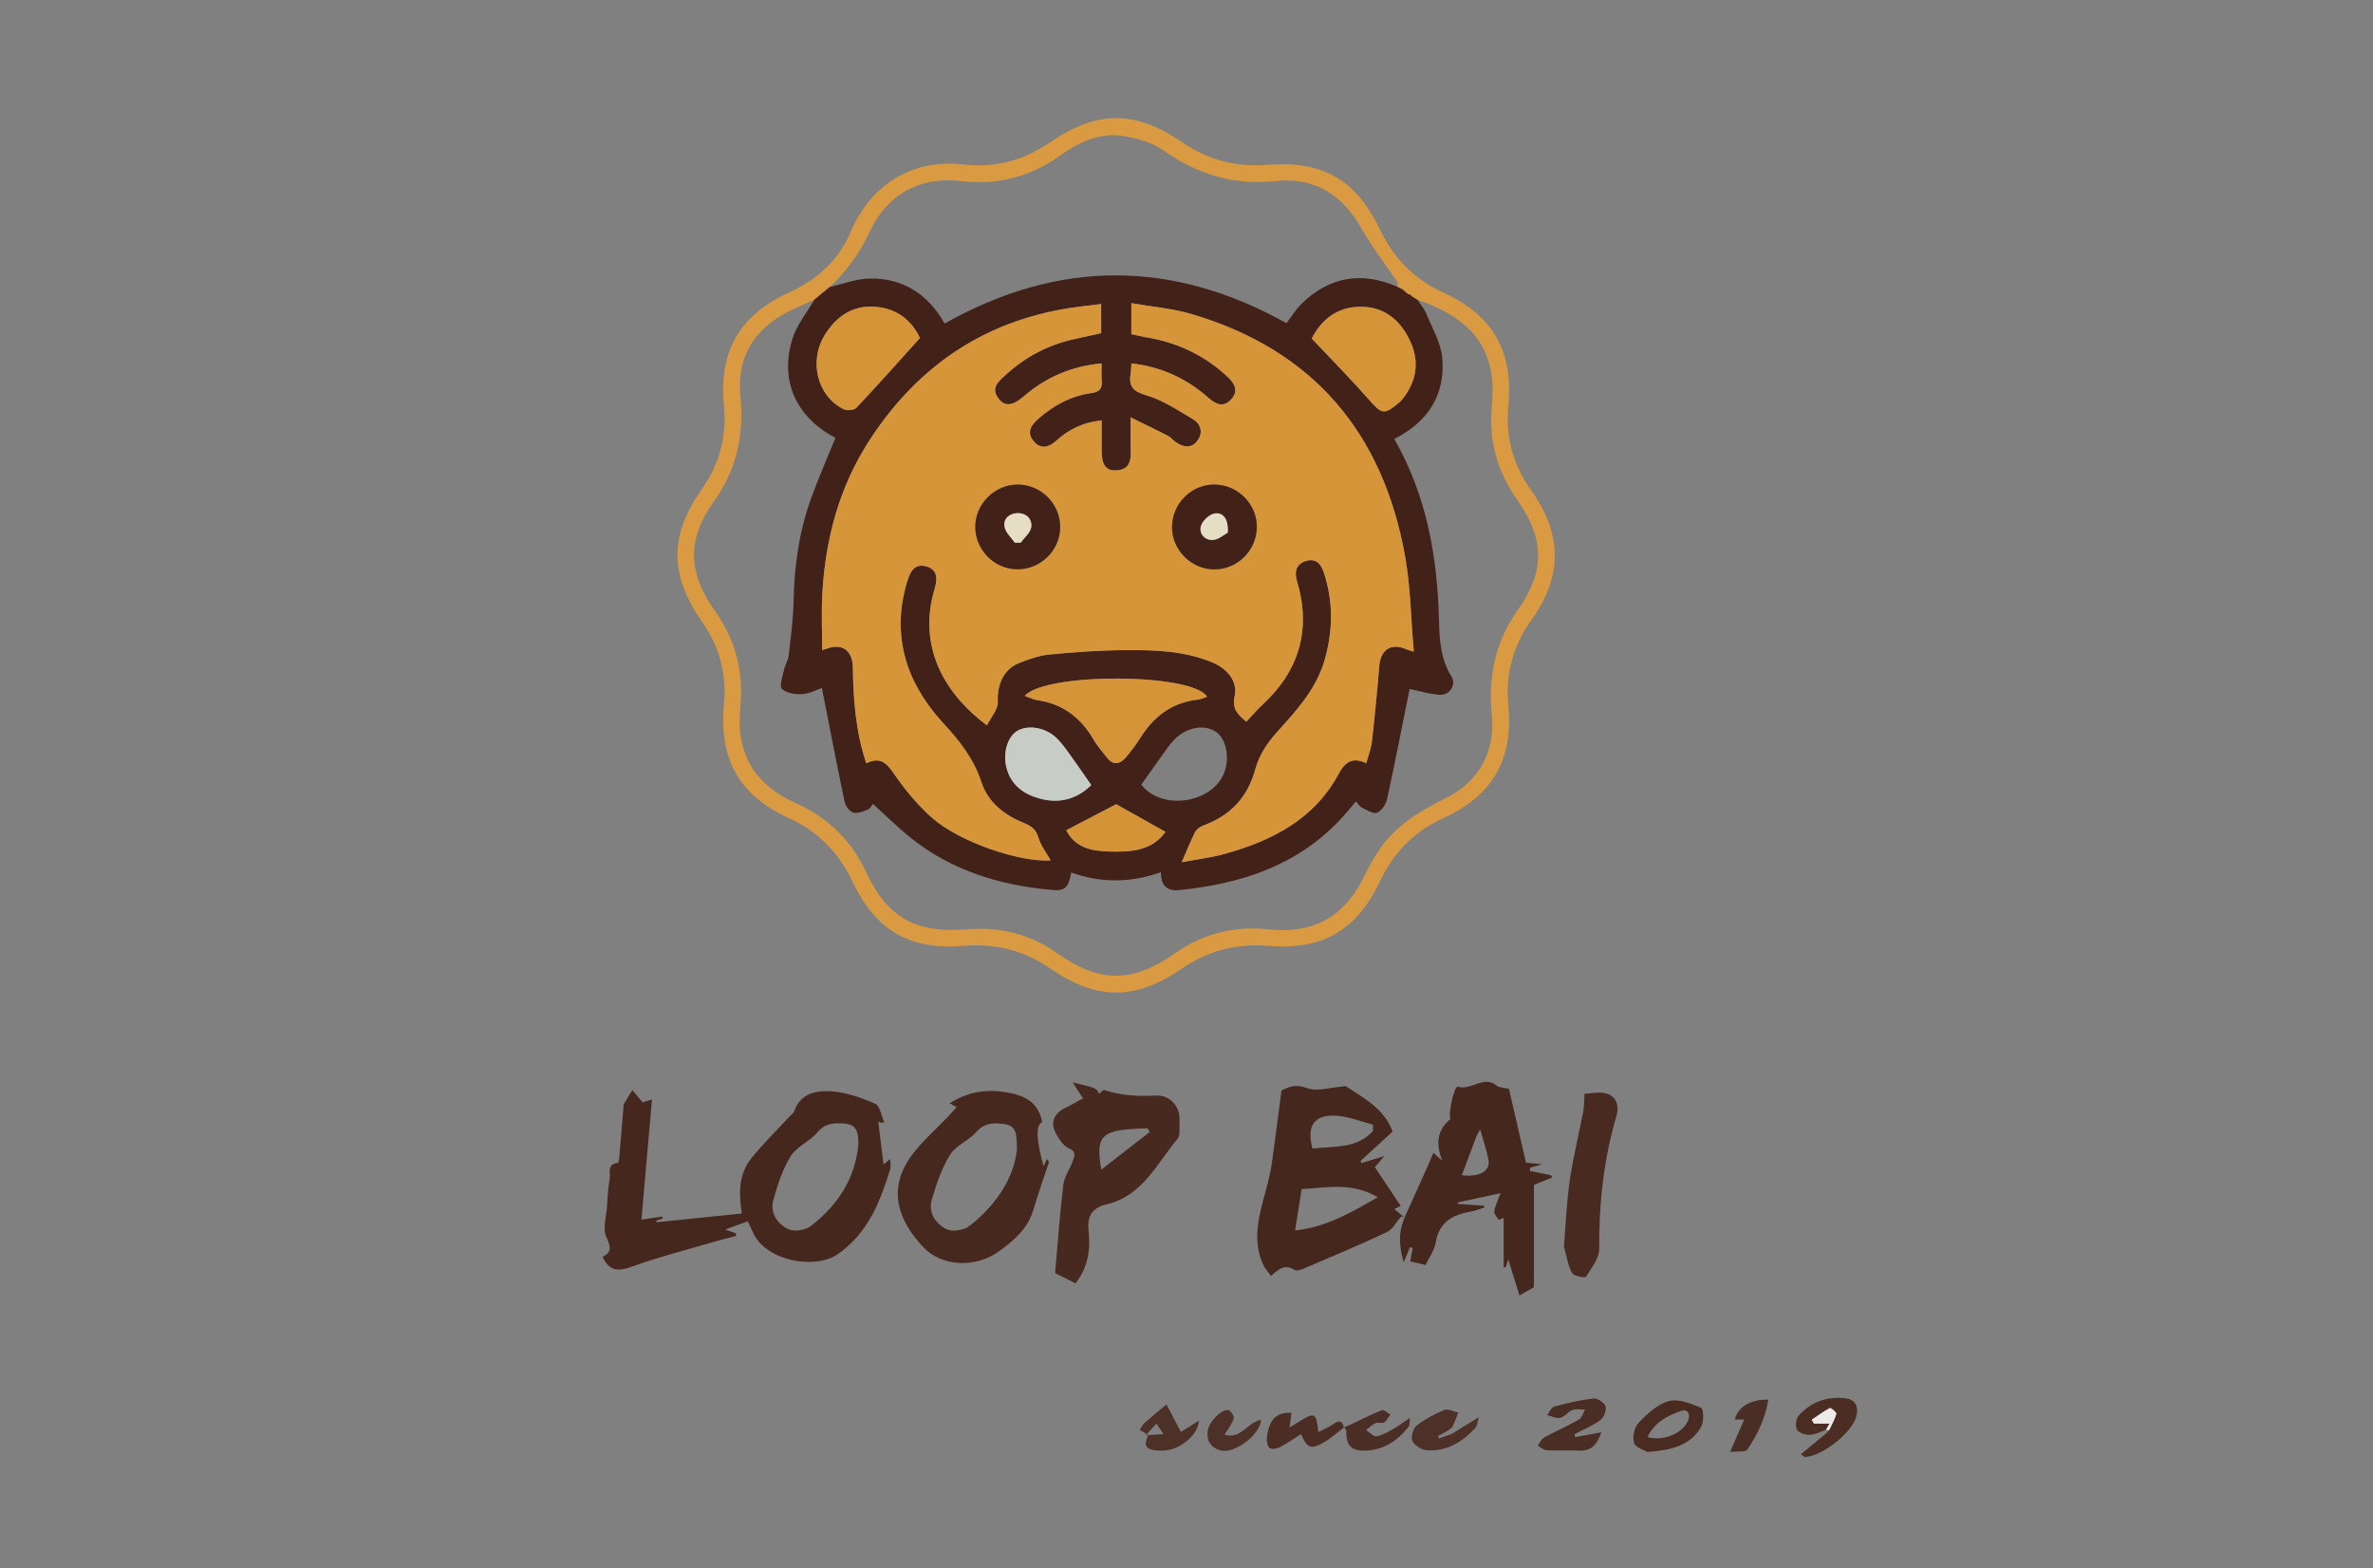 <?xml version="1.0" encoding="iso-8859-1"?>
<!-- Generator: Adobe Illustrator 20.1.0, SVG Export Plug-In . SVG Version: 6.00 Build 0)  -->
<svg version="1.1" id="&#x5716;&#x5C64;_1" xmlns="http://www.w3.org/2000/svg" xmlns:xlink="http://www.w3.org/1999/xlink" x="0px"
	 y="0px" viewBox="0 0 227 150" style="enable-background:new 0 0 227 150;" xml:space="preserve">
<rect x="0" y="0" width="227" height="150" fill="#808080" stroke="none"/>
<g>
	<path style="fill:#D99A42;" d="M92.552,15.776c2.893,0.245,5.493-0.516,7.888-2.158c4.501-3.086,8.155-3.089,12.652-0.001
		c2.472,1.697,5.154,2.387,8.13,2.153c5.363-0.421,8.511,1.425,10.838,6.285c1.287,2.688,3.249,4.673,5.978,5.917
		c4.794,2.185,6.746,5.645,6.247,10.857c-0.28,2.922,0.431,5.614,2.143,8.011c3.058,4.281,3.073,8.286,0.037,12.52
		c-1.742,2.43-2.461,5.152-2.177,8.12c0.49,5.123-1.488,8.635-6.191,10.773c-2.772,1.26-4.759,3.263-6.06,5.995
		c-2.274,4.775-5.499,6.664-10.749,6.239c-3.02-0.245-5.735,0.455-8.243,2.179c-4.438,3.052-8.114,3.053-12.549,0.003
		c-2.508-1.724-5.221-2.429-8.242-2.183c-5.271,0.428-8.475-1.444-10.751-6.233c-1.3-2.736-3.292-4.735-6.059-5.996
		c-4.753-2.167-6.687-5.656-6.189-10.893c0.269-2.831-0.405-5.463-2.045-7.799c-3.195-4.55-3.207-8.337-0.036-12.822
		c1.674-2.368,2.353-5.034,2.078-7.91c-0.498-5.213,1.453-8.67,6.243-10.861c2.64-1.207,4.713-3.045,5.843-5.71
		C83.415,17.359,87.599,15.085,92.552,15.776z M135.141,28.414c-0.101-0.089-0.202-0.178-0.304-0.267
		c-0.063,0.042-0.117,0.033-0.163-0.026c-0.176-0.149-0.351-0.298-0.527-0.447c0,0,0.022,0.016,0.022,0.016
		c-0.165-0.082-0.331-0.163-0.496-0.245l-0.009-0.01c0.01-0.15,0.085-0.343,0.019-0.442c-1.134-1.695-2.41-3.309-3.406-5.081
		c-1.83-3.256-4.515-4.994-8.221-4.593c-4.049,0.438-7.524-0.643-10.802-2.949c-1.038-0.73-2.412-1.124-3.689-1.343
		c-2.318-0.397-4.324,0.54-6.19,1.878c-2.838,2.036-6.001,2.832-9.492,2.415c-3.894-0.465-7.042,1.279-8.72,4.907
		c-0.927,2.006-2.188,3.716-3.774,5.218c-0.492,0.405-0.984,0.81-1.476,1.215c-1.156,0.556-2.382,1.002-3.454,1.689
		c-2.721,1.742-3.947,4.285-3.63,7.519c0.36,3.675-0.351,7.06-2.537,10.1c-2.559,3.557-2.525,6.762,0.04,10.38
		c1.632,2.302,2.554,4.851,2.558,7.689c0.002,1.248-0.208,2.505-0.109,3.741c0.278,3.446,2.242,5.661,5.329,7.045
		c3.059,1.371,5.344,3.569,6.762,6.639c2.001,4.332,4.777,5.845,9.602,5.439c3.15-0.265,6.098,0.451,8.708,2.316
		c3.957,2.826,7.152,2.833,11.128,0.034c2.684-1.889,5.683-2.703,8.936-2.35c4.385,0.475,7.4-1.168,9.297-5.163
		c0.413-0.87,0.895-1.72,1.44-2.513c1.586-2.307,3.895-3.668,6.351-4.892c3.184-1.586,4.716-4.487,4.371-7.938
		c-0.363-3.63,0.32-6.992,2.46-10.004c2.643-3.72,2.621-6.803-0.03-10.576c-1.571-2.236-2.466-4.718-2.487-7.469
		c-0.01-1.288,0.21-2.587,0.105-3.862c-0.363-4.432-3.382-6.497-7.177-7.817c0,0,0.027,0.019,0.027,0.019
		c-0.162-0.096-0.323-0.191-0.485-0.287L135.141,28.414z"/>
	<path style="fill:#46271E;" d="M84.044,107.56c0.153,1.239,0.307,2.478,0.475,3.839c0.242-0.197,0.42-0.343,0.643-0.524
		c0,0.365,0.079,0.709-0.012,1c-0.974,3.122-2.093,6.051-5.005,8.104c-2.095,1.477-6.857,0.719-8.104-2.06
		c-0.164-0.367-0.343-0.727-0.514-1.088c-0.674,0.248-1.332,0.49-2.152,0.791c0.434,0.155,0.724,0.259,1.014,0.362
		c0.014,0.082,0.029,0.164,0.043,0.245c-0.771,0.205-1.546,0.393-2.311,0.618c-2.545,0.747-5.126,1.399-7.614,2.305
		c-1.309,0.477-2.207,0.519-2.858-0.924c0.947-0.459,0.745-1.002,0.338-1.922c-0.347-0.785,0.01-1.886,0.077-2.846
		c0.062-0.886,0.087-1.783,0.256-2.65c0.109-0.557-0.319-1.477,0.806-1.563c0.059-0.005,0.104-0.439,0.125-0.676
		c0.134-1.529,0.258-3.058,0.386-4.587c0.01-0.121-0.016-0.263,0.039-0.358c0.261-0.453,0.545-0.894,0.82-1.339
		c0.296,0.354,0.592,0.708,0.974,1.165c0.143-0.042,0.467-0.136,0.899-0.262c-0.34,3.865-0.671,7.633-1.009,11.485
		c0.733-0.109,1.365-0.202,1.997-0.296c0.012,0.066,0.025,0.132,0.037,0.198c-0.202,0.061-0.404,0.122-0.606,0.184
		c0.004,0.056,0.008,0.111,0.012,0.166c2.693-0.277,5.386-0.555,8.165-0.841c-0.271-1.736-0.385-3.686,0.922-5.296
		c1.143-1.409,2.446-2.688,3.679-4.024c0.137-0.148,0.344-0.272,0.403-0.446c0.581-1.731,2.118-2.012,3.521-1.923
		c1.436,0.092,2.891,0.604,4.226,1.188c0.465,0.203,0.596,1.169,0.879,1.787c-0.114,0.011-0.228,0.023-0.342,0.034
		c-0.068-0.044-0.135-0.088-0.203-0.132C84.048,107.371,84.046,107.466,84.044,107.56z M82.116,109.402
		c-0.017-1.54-0.381-1.947-1.904-1.941c-0.763,0.003-1.428,0.143-2.018,0.861c-0.715,0.87-1.974,1.343-2.548,2.267
		c-0.789,1.27-1.271,2.771-1.671,4.232c-0.338,1.232,0.408,2.279,1.442,2.769c0.561,0.266,1.639,0.095,2.152-0.304
		C80.131,115.291,81.843,112.739,82.116,109.402z"/>
	<path style="fill:#45271E;" d="M134.39,116.445c-0.132-0.013-0.331-0.087-0.387-0.028c-0.453,0.482-0.781,1.195-1.329,1.452
		c-2.644,1.242-5.342,2.37-8.03,3.518c-0.247,0.106-0.633,0.203-0.818,0.087c-0.966-0.603-1.596,0.023-2.249,0.584
		c-0.238-0.32-0.432-0.581-0.627-0.843c-1.695-3.334,0.239-6.556,0.712-9.916c0.316-2.246,0.597-4.496,0.925-6.981
		c0.578-0.283,1.298-0.665,2.457-0.224c0.947,0.36,2.192-0.066,3.306-0.143c0.143-0.01,0.328-0.082,0.424-0.019
		c1.73,1.137,3.603,2.132,4.408,4.231c0.04,0.105,0.005,0.238,0.005,0.113c-1.095,1.003-2.058,1.885-3.02,2.766
		c0.013,0.076,0.026,0.152,0.039,0.228c0.661-0.2,1.322-0.4,2.218-0.671c-0.451,0.527-0.786,0.919-0.905,1.058
		c0.872,1.307,1.689,2.531,2.472,3.704c-0.232,0.115-0.385,0.191-0.607,0.302c0.371,0.31,0.672,0.562,0.974,0.815L134.39,116.445z
		 M124.519,113.75c-0.214,1.335-0.408,2.546-0.634,3.961c2.995-0.325,5.294-1.673,7.914-3.182
		C129.276,113.053,126.926,113.633,124.519,113.75z M131.348,108.188c-0.006-0.2-0.012-0.4-0.018-0.599
		c-1.145-0.296-2.277-0.769-3.437-0.85c-2.172-0.152-2.939,0.945-2.343,3.137C127.593,109.634,129.808,109.918,131.348,108.188z"/>
	<path style="fill:#46271E;" d="M134.357,116.479c0.702-1.556,1.407-3.111,2.105-4.668c0.213-0.475,0.411-0.958,0.655-1.527
		c0.211,0.189,0.378,0.338,0.848,0.758c-0.677-1.767-0.432-2.978,0.782-3.987c-0.237-0.477,0.359-3.208,0.71-3.098
		c1.276,0.397,2.441-1.123,3.71-0.105c0.279,0.224,0.753,0.204,1.176,0.306c0.539,2.335,1.081,4.682,1.632,7.067
		c0.431,0.042,0.82,0.08,1.547,0.151c-0.586,0.169-0.864,0.25-1.143,0.331c-0.013,0.104-0.026,0.207-0.039,0.311
		c0.683,0.137,1.366,0.275,2.049,0.412c0.031,0.07,0.062,0.141,0.093,0.211c-0.626,0.253-1.252,0.506-1.749,0.707
		c0,3.345,0,6.679,0,9.789c-0.413,0.236-0.867,0.494-1.385,0.789c-0.339-1.093-0.68-2.193-1.069-3.449
		c-0.115,0.35-0.182,0.554-0.25,0.759c-0.063,0.006-0.125,0.011-0.188,0.017c0-1.584,0-3.169,0-4.753
		c-0.162,0.066-0.325,0.131-0.487,0.197c-0.147-0.272-0.444-0.564-0.411-0.812c0.066-0.492,0.314-0.959,0.596-1.74
		c-1.551,0.335-2.816,0.608-4.08,0.881c0.001,0.049,0.001,0.099,0.002,0.148c0.827,0.058,1.655,0.116,2.482,0.174
		c0.028,0.051,0.057,0.103,0.085,0.154c-0.434,0.134-0.859,0.317-1.302,0.394c-1.753,0.308-3.083,1.001-3.395,3.003
		c-0.112,0.719-0.616,1.377-0.965,2.113c-0.495-0.117-0.943-0.222-1.456-0.343c0.082-0.473,0.152-0.874,0.222-1.276
		c-0.085-0.028-0.17-0.057-0.255-0.085c-0.196,0.472-0.392,0.944-0.602,1.451c-0.431-1.469-0.549-2.9,0.115-4.314
		C134.39,116.445,134.357,116.479,134.357,116.479z M141.592,108.041c-0.186,0.346-0.297,0.508-0.365,0.686
		c-0.467,1.229-0.926,2.461-1.393,3.707c1.733,0.187,2.756-0.407,2.549-1.492C142.208,110.023,141.895,109.128,141.592,108.041z"/>
	<path style="fill:#47281F;" d="M99.699,107.353c-0.621,0.227-0.594,1.644,0.127,4.206c0.12-0.247,0.209-0.433,0.335-0.692
		c0.085,0.147,0.2,0.256,0.179,0.321c-0.492,1.52-1.043,3.022-1.492,4.554c-0.535,1.827-1.879,2.947-3.322,3.99
		c-2.147,1.552-5.396,1.496-7.214-0.433c-2.358-2.5-3.492-5.525-1.106-8.761c0.998-1.354,2.308-2.478,3.473-3.709
		c0.276-0.292,0.538-0.596,0.829-0.92c-0.2-0.107-0.363-0.195-0.673-0.361c1.629-1.031,3.311-1.349,5.095-1.1
		C97.674,104.689,99.287,105.187,99.699,107.353z M97.277,109.981c0.018-2.055-0.255-2.395-1.683-2.499
		c-0.83-0.061-1.559,0.058-2.206,0.811c-0.713,0.829-1.945,1.274-2.498,2.166c-0.811,1.311-1.336,2.837-1.763,4.334
		c-0.351,1.233,0.395,2.298,1.431,2.8c0.56,0.271,1.65,0.098,2.167-0.304C95.294,115.29,96.982,112.71,97.277,109.981z"/>
	<path style="fill:#47291F;" d="M102.88,122.771c-0.529-0.266-1.092-0.549-1.948-0.98c0.244-2.752,0.443-5.602,0.782-8.436
		c0.094-0.787,0.628-1.514,0.907-2.288c0.168-0.466,0.375-0.901-0.4-1.228c-0.515-0.217-0.906-0.872-1.212-1.41
		c-0.583-1.024-0.185-1.94,0.936-2.466c0.57-0.268,1.111-0.596,1.656-0.892c-0.338-0.516-0.596-0.91-0.996-1.521
		c2.284,0.535,2.284,0.535,2.517,1.082c0.174-0.126,0.397-0.397,0.516-0.357c1.627,0.547,3.29,0.614,4.986,0.531
		c1.291-0.063,2.297,1.079,2.21,2.418c-0.038,0.59,0.108,1.36-0.205,1.736c-1.981,2.378-3.349,5.461-6.784,6.256
		c-1.369,0.317-1.866,1.137-1.713,2.515C104.327,119.502,104.111,121.208,102.88,122.771z M109.986,108.287
		c-0.072-0.115-0.143-0.23-0.215-0.345c-4.433,0.1-5.007,0.604-4.419,3.951C106.982,110.625,108.484,109.456,109.986,108.287z"/>
	<path style="fill:#482A21;" d="M151.571,104.643c0.561-0.042,1.126-0.16,1.676-0.111c1.185,0.106,1.737,1.009,1.38,2.227
		c-1.221,4.159-1.679,8.4-1.649,12.732c0.006,0.884-0.739,1.8-1.247,2.636c-0.083,0.137-0.762,0.003-1.107-0.143
		c-0.215-0.091-0.377-0.421-0.465-0.677c-0.18-0.519-0.296-1.06-0.433-1.594c-0.048-0.189-0.126-0.387-0.111-0.574
		c0.167-2.09,0.252-4.194,0.555-6.265c0.322-2.2,0.866-4.367,1.285-6.554C151.55,105.823,151.529,105.303,151.571,104.643z"/>
	<path style="fill:#4A2D24;" d="M150.674,137.479c0.799-0.147,1.598-0.293,2.511-0.461c-0.393,1.102-0.891,1.806-2.081,1.752
		c-1.045-0.047-2.095,0.024-3.14-0.031c-0.296-0.016-0.579-0.288-0.868-0.443c0.204-0.267,0.353-0.634,0.623-0.782
		c1.09-0.598,2.238-1.091,3.316-1.707c0.285-0.163,0.398-0.626,0.59-0.951c-0.401-0.002-0.842-0.11-1.193,0.022
		c-0.431,0.163-0.754,0.659-1.183,0.763c-0.372,0.09-0.828-0.165-1.246-0.267c0.223-0.282,0.399-0.741,0.678-0.816
		c1.232-0.332,2.486-0.627,3.751-0.77c0.372-0.042,1.042,0.387,1.148,0.731c0.114,0.372-0.14,1.078-0.469,1.32
		c-0.753,0.555-1.648,0.917-2.485,1.358C150.642,137.29,150.658,137.384,150.674,137.479z"/>
	<path style="fill:#492B21;" d="M157.604,138.902c-0.269-0.164-1.13-0.394-1.287-0.861c-0.186-0.553,0.025-1.512,0.435-1.936
		c0.823-0.852,1.812-1.779,2.896-2.071c0.922-0.249,2.118,0.242,3.089,0.652c0.229,0.097,0.273,1.312,0.004,1.789
		C161.725,138.277,159.923,138.734,157.604,138.902z M157.592,137.468c1.491,0.469,3.427-0.379,3.889-1.574
		c0.267-0.689-0.084-1.141-0.71-0.912C159.512,135.44,158.287,136.048,157.592,137.468z"/>
	<path style="fill:#4B2D24;" d="M174.553,136.84c-0.494,0.154-0.988,0.425-1.484,0.427c-0.41,0.002-1.019-0.209-1.18-0.515
		c-0.174-0.331-0.094-1.025,0.158-1.311c1.16-1.312,2.691-1.861,4.428-1.684c1.024,0.104,1.335,0.801,1.097,1.743
		c-0.391,1.55-3.281,3.83-4.899,3.878c-0.093,0.003-0.191-0.116-0.405-0.255c0.852-0.704,1.655-1.368,2.457-2.032
		c0.085-0.094,0.169-0.189,0.254-0.283c0.242-0.517,0.535-1.02,0.688-1.562c0.035-0.124-0.525-0.599-0.623-0.548
		c-0.608,0.314-1.161,0.732-1.733,1.116c0.068,0.125,0.136,0.25,0.204,0.375c0.466,0,0.933,0,1.501,0
		c-0.163,0.276-0.258,0.437-0.353,0.598C174.611,136.769,174.573,136.787,174.553,136.84z"/>
	<path style="fill:#4B2D24;" d="M128.572,136.553c-0.657,0.493-1.271,1.064-1.981,1.461c-1.214,0.678-1.546,0.528-2.133-0.822
		c-0.685,0.432-1.336,0.891-2.035,1.258c-0.272,0.143-0.754,0.222-0.956,0.076c-0.214-0.156-0.311-0.623-0.281-0.937
		c0.169-1.764,0.914-2.535,2.362-2.426c-0.058,0.412-0.115,0.818-0.196,1.394c0.43-0.259,0.727-0.426,1.013-0.611
		c1.354-0.878,1.585-0.774,1.745,1.054c0.545-0.285,1.033-0.482,1.454-0.776c0.535-0.373,0.848-0.326,0.99,0.339L128.572,136.553z"
		/>
	<path style="fill:#4D3027;" d="M138.894,137.164c0.765-0.474,1.53-0.948,2.588-1.603c-0.186,0.577-0.196,0.875-0.35,1.04
		c-1.248,1.344-2.738,2.27-4.632,2.14c-0.5-0.034-1.176-0.453-1.384-0.882c-0.175-0.361,0.047-1.202,0.382-1.467
		c0.796-0.631,1.733-1.121,2.677-1.511c0.345-0.143,0.874,0.158,1.318,0.256c-0.175,0.444-0.327,0.9-0.538,1.327
		c-0.081,0.165-0.296,0.264-0.449,0.393c-0.317,0.174-0.634,0.348-0.951,0.523c0.033,0.077,0.066,0.154,0.099,0.232
		C138.067,137.463,138.48,137.314,138.894,137.164z"/>
	<path style="fill:#4B2E25;" d="M128.554,136.563c0.207-0.091,0.415-0.178,0.619-0.274c1-0.469,1.986-0.976,3.011-1.381
		c0.191-0.075,0.543,0.256,0.82,0.4c-0.199,0.265-0.351,0.604-0.613,0.771c-0.199,0.127-0.576-0.046-0.806,0.06
		c-0.334,0.154-0.607,0.439-0.906,0.668c0.337,0.214,0.71,0.644,1.003,0.595c0.567-0.095,1.104-0.431,1.623-0.721
		c0.48-0.268,0.921-0.606,1.572-1.041c-0.061,0.44-0.018,0.703-0.129,0.846c-1.057,1.364-2.411,2.237-4.178,2.289
		c-1.337,0.039-1.827-0.531-1.783-1.915c0.003-0.101-0.14-0.206-0.216-0.308C128.572,136.553,128.554,136.563,128.554,136.563z"/>
	<path style="fill:#4D3027;" d="M109.852,137.284c-0.335-0.201-0.579-0.348-0.823-0.495c0.15-0.224,0.262-0.49,0.456-0.663
		c0.668-0.595,1.366-1.158,2.096-1.769c0.568,1.077,0.976,1.852,1.384,2.626c0.517-0.324,1.069-0.67,1.711-1.073
		c-0.031,1.235-1.535,2.578-2.966,2.81c-0.354,0.058-0.727,0.072-1.084,0.037C109.577,138.653,109.372,138.248,109.852,137.284z
		 M110.619,136.187c-0.344,0.38-0.614,0.678-1.028,1.133c0.656-0.052,1.108-0.088,1.705-0.136
		C111.038,136.804,110.874,136.562,110.619,136.187z"/>
	<path style="fill:#4D3027;" d="M117.145,137.251c1.611,0.478,2.236-1.28,3.492-1.413c-0.115,1.472-2.605,3.31-3.928,2.902
		c-0.875-0.27-1.312-0.915-1.181-1.847c0.126-0.895,1.342-2.144,1.993-1.988c0.231,0.055,0.564,0.588,0.5,0.793
		C117.86,136.208,117.499,136.656,117.145,137.251z"/>
	<path style="fill:#4A2D24;" d="M165.956,135.799c0.246-1.173,1.56-1.975,3.202-1.899c-0.289,1.777-1.038,3.341-2.016,4.778
		c-0.175,0.257-0.905,0.137-1.644,0.221c0.52-1.195,0.913-2.1,1.349-3.101C166.507,135.799,166.239,135.799,165.956,135.799z"/>
	<path style="fill:#422119;" d="M134.674,28.12c0.046,0.06,0.101,0.068,0.163,0.026c0.101,0.089,0.202,0.178,0.303,0.267
		c0,0-0.02-0.015-0.02-0.015c0.162,0.096,0.323,0.191,0.485,0.287c0,0-0.027-0.019-0.027-0.019c0.29,0.44,0.659,0.847,0.854,1.325
		c0.571,1.398,1.407,2.794,1.535,4.245c0.309,3.511-1.343,6.106-4.589,7.762c3.112,5.433,4.133,11.331,4.279,17.468
		c0.043,1.783,0.161,3.621,1.187,5.25c0.493,0.783-0.172,1.816-1.13,1.751c-1.017-0.069-2.017-0.384-2.871-0.56
		c-0.697,3.454-1.386,7.001-2.157,10.531c-0.11,0.504-0.528,1.14-0.963,1.311c-0.368,0.145-0.983-0.261-1.454-0.492
		c-0.225-0.111-0.372-0.382-0.562-0.589c-0.539,0.625-1.017,1.226-1.543,1.782c-4.182,4.418-9.551,6.117-15.403,6.703
		c-1.243,0.124-1.71-0.575-1.715-1.712c-2.906,1.032-5.743,1.035-8.577,0.028c-0.237,1.4-0.577,1.774-1.761,1.672
		c-5.002-0.431-9.667-1.833-13.642-5.034c-1.241-0.999-2.375-2.13-3.565-3.208c-0.065,0.078-0.223,0.43-0.483,0.542
		c-0.448,0.192-1.014,0.413-1.428,0.286c-0.351-0.107-0.719-0.654-0.805-1.063c-0.756-3.609-1.451-7.231-2.163-10.845
		c-0.529,0.175-1.204,0.548-1.898,0.586c-0.655,0.036-1.521-0.092-1.927-0.508c-0.271-0.277,0.066-1.191,0.197-1.806
		c0.1-0.469,0.394-0.904,0.448-1.372c0.198-1.723,0.436-3.451,0.469-5.18c0.064-3.379,0.526-6.679,1.675-9.857
		c0.707-1.955,1.549-3.862,2.332-5.793c-3.757-1.979-5.359-5.448-4.114-9.48c0.414-1.339,1.39-2.504,2.109-3.749
		c0.492-0.405,0.984-0.81,1.476-1.215c1.25-0.278,2.496-0.764,3.752-0.794c3.277-0.077,5.662,1.542,7.22,4.302
		c10.951-6.169,21.831-6.102,32.696-0.038c0.486-0.628,0.909-1.332,1.479-1.884c2.668-2.585,5.733-3.073,9.127-1.598
		c0,0,0.009,0.01,0.009,0.01c0.165,0.082,0.331,0.164,0.496,0.245c0,0-0.022-0.016-0.022-0.016
		C134.323,27.822,134.498,27.971,134.674,28.12z M105.337,29.083c-0.77,0.093-1.401,0.167-2.031,0.246
		c-8.733,1.091-15.391,5.48-20.14,12.804c-2.878,4.439-4.206,9.401-4.5,14.645c-0.102,1.818-0.016,3.646-0.016,5.412
		c0.323-0.087,0.777-0.295,1.24-0.315c1.075-0.046,1.682,0.702,1.697,2.034c0.036,3.072,0.281,6.111,1.28,9.108
		c1.264-0.618,1.894-0.102,2.608,0.938c1.057,1.542,2.274,3.036,3.672,4.269c2.675,2.359,8.439,4.284,11.367,4.084
		c-0.397-0.707-0.945-1.397-1.179-2.182c-0.228-0.764-0.628-1.085-1.322-1.367c-1.892-0.768-3.485-1.943-4.147-3.977
		c-0.708-2.175-2.04-3.872-3.57-5.532c-1.208-1.311-2.307-2.837-3.029-4.457c-1.356-3.042-1.444-6.253-0.388-9.455
		c0.27-0.817,0.728-1.401,1.669-1.172c1.013,0.246,1.154,1.009,0.931,1.902c-0.088,0.352-0.203,0.698-0.284,1.051
		c-1.159,5.042,1.209,9.279,5.215,12.275c0.379-0.772,1.068-1.522,1.038-2.243c-0.068-1.652,0.524-3.117,2.055-3.728
		c0.929-0.371,1.914-0.717,2.899-0.811c2.399-0.23,4.812-0.401,7.221-0.419c2.781-0.02,5.572,0.059,8.223,1.121
		c1.538,0.617,2.58,1.838,2.258,3.298c-0.282,1.277,0.385,1.79,1.119,2.432c0.541-0.572,1.011-1.131,1.543-1.624
		c3.539-3.278,4.687-7.21,3.299-11.857c-0.268-0.897-0.064-1.647,0.92-1.914c0.954-0.259,1.395,0.348,1.664,1.161
		c0.902,2.729,0.86,5.452,0.099,8.214c-0.796,2.89-2.744,4.96-4.67,7.103c-0.86,0.957-1.643,2.16-1.971,3.383
		c-0.741,2.757-2.381,4.5-4.995,5.462c-0.3,0.111-0.643,0.346-0.78,0.617c-0.464,0.918-0.845,1.878-1.287,2.889
		c1.333-0.252,2.767-0.418,4.14-0.801c4.514-1.262,8.538-3.3,10.869-7.645c0.627-1.169,1.345-1.637,2.644-1.019
		c0.202-0.751,0.464-1.399,0.54-2.068c0.271-2.401,0.506-4.806,0.7-7.214c0.131-1.626,1.17-2.275,2.662-1.591
		c0.154,0.071,0.328,0.101,0.645,0.196c-0.276-3.154-0.309-6.202-0.841-9.16c-2.12-11.785-8.785-19.691-20.396-23.126
		c-1.85-0.547-3.816-0.703-5.783-1.05c0,1.182,0,2.055,0,2.964c0.486,0.105,0.912,0.215,1.344,0.286
		c3.028,0.497,5.691,1.73,7.926,3.861c0.679,0.648,0.969,1.339,0.272,2.1c-0.703,0.768-1.417,0.506-2.108-0.109
		c-2.105-1.87-4.537-3.02-7.424-3.337c-0.029,0.364-0.035,0.681-0.083,0.992c-0.182,1.177,0.195,1.678,1.47,2.045
		c1.582,0.456,3.03,1.43,4.475,2.282c0.801,0.472,1.022,1.327,0.435,2.09c-0.612,0.796-1.418,0.589-2.146,0.053
		c-0.227-0.167-0.41-0.41-0.655-0.536c-1.088-0.558-2.19-1.086-3.576-1.766c0,1.324-0.029,2.241,0.008,3.156
		c0.04,0.985-0.113,1.821-1.307,1.911c-1.041,0.079-1.464-0.482-1.471-1.855c-0.005-0.95-0.001-1.9-0.001-2.923
		c-1.827,0.186-3.178,0.892-4.383,1.978c-0.661,0.596-1.449,0.823-2.124,0.01c-0.671-0.809-0.291-1.481,0.39-2.088
		c1.482-1.32,3.162-2.24,5.142-2.513c0.752-0.104,1.059-0.426,0.984-1.187c-0.053-0.539-0.01-1.087-0.01-1.653
		c-2.979,0.276-5.39,1.377-7.502,3.195c-1.053,0.906-1.794,0.939-2.382,0.145c-0.699-0.944-0.075-1.521,0.592-2.138
		c1.913-1.769,4.114-2.967,6.663-3.522c0.856-0.186,1.71-0.377,2.585-0.57C105.337,30.975,105.337,30.136,105.337,29.083z
		 M115.47,66.657c-1.313-2.255-15.43-2.361-17.443-0.088c0.454,0.158,0.825,0.357,1.217,0.413c2.419,0.348,4.131,1.667,5.347,3.739
		c0.365,0.621,0.844,1.177,1.292,1.747c0.597,0.76,1.235,0.679,1.81-0.009c0.49-0.586,0.966-1.193,1.369-1.84
		c1.289-2.067,3.032-3.418,5.517-3.69C114.874,66.898,115.156,66.757,115.47,66.657z M88.001,32.336
		c-0.745-1.601-2.092-2.767-4.11-2.978c-2.205-0.23-3.832,0.838-4.955,2.618c-1.618,2.566-0.754,5.95,1.788,7.18
		c0.315,0.152,0.979,0.086,1.198-0.146C83.931,36.879,85.876,34.689,88.001,32.336z M125.479,32.385
		c1.927,2.046,3.766,3.901,5.486,5.861c1.206,1.374,1.434,1.475,2.832,0.298c0.213-0.179,0.399-0.4,0.564-0.626
		c1.258-1.729,1.386-3.588,0.45-5.466c-0.967-1.939-2.502-3.155-4.775-3.103C127.834,29.399,126.395,30.613,125.479,32.385z
		 M109.177,75.058c1.922,2.513,6.662,1.804,7.877-1.011c0.608-1.407,0.307-3.282-0.698-4.006c-1.115-0.802-2.857-0.492-4.047,0.737
		c-0.251,0.259-0.476,0.548-0.688,0.842C110.806,72.754,110.002,73.896,109.177,75.058z M104.391,75.109
		c-0.753-1.081-1.377-2.011-2.038-2.914c-0.427-0.583-0.849-1.19-1.377-1.673c-1.064-0.974-2.724-1.192-3.697-0.581
		c-0.915,0.574-1.361,2.109-1.002,3.5c0.431,1.669,1.634,2.536,3.201,2.96C101.385,76.915,103.033,76.43,104.391,75.109z
		 M111.487,79.578c-1.734-0.973-3.282-1.841-4.716-2.646c-1.498,0.782-3.101,1.619-4.774,2.493c0.857,1.694,2.454,1.983,4.062,2.032
		C108.105,81.52,110.173,81.434,111.487,79.578z"/>
	<path style="fill:#EDEAE9;" d="M174.665,136.787c0.095-0.161,0.19-0.321,0.353-0.598c-0.568,0-1.035,0-1.501,0
		c-0.068-0.125-0.136-0.25-0.204-0.375c0.572-0.384,1.126-0.801,1.733-1.116c0.098-0.051,0.658,0.424,0.623,0.548
		c-0.152,0.542-0.446,1.045-0.688,1.562C174.876,136.801,174.77,136.794,174.665,136.787z"/>
	<path style="fill:#D79539;" d="M105.337,29.083c0,1.052,0,1.892,0,2.791c-0.875,0.193-1.729,0.384-2.585,0.57
		c-2.549,0.555-4.75,1.753-6.663,3.522c-0.667,0.617-1.291,1.194-0.592,2.138c0.588,0.794,1.329,0.761,2.382-0.145
		c2.112-1.818,4.523-2.919,7.502-3.195c0,0.566-0.042,1.114,0.01,1.653c0.074,0.761-0.233,1.083-0.984,1.187
		c-1.98,0.273-3.661,1.193-5.142,2.513c-0.681,0.607-1.061,1.279-0.39,2.088c0.674,0.813,1.462,0.586,2.124-0.01
		c1.205-1.086,2.556-1.793,4.383-1.978c0,1.022-0.004,1.972,0.001,2.923c0.007,1.373,0.43,1.934,1.471,1.855
		c1.194-0.09,1.348-0.926,1.307-1.911c-0.037-0.915-0.008-1.832-0.008-3.156c1.385,0.68,2.488,1.208,3.576,1.766
		c0.245,0.126,0.428,0.368,0.655,0.536c0.728,0.536,1.534,0.743,2.146-0.053c0.586-0.763,0.366-1.618-0.435-2.09
		c-1.445-0.852-2.893-1.827-4.475-2.282c-1.274-0.367-1.652-0.869-1.47-2.045c0.048-0.311,0.054-0.628,0.083-0.992
		c2.887,0.317,5.319,1.467,7.424,3.337c0.691,0.614,1.405,0.876,2.108,0.109c0.696-0.761,0.407-1.452-0.272-2.1
		c-2.235-2.132-4.898-3.364-7.926-3.861c-0.432-0.071-0.858-0.182-1.344-0.286c0-0.909,0-1.782,0-2.964
		c1.967,0.347,3.933,0.503,5.783,1.05c11.612,3.435,18.276,11.341,20.396,23.126c0.532,2.958,0.566,6.006,0.841,9.16
		c-0.317-0.095-0.49-0.125-0.645-0.196c-1.492-0.685-2.531-0.036-2.662,1.591c-0.194,2.408-0.429,4.813-0.7,7.214
		c-0.075,0.669-0.338,1.317-0.54,2.068c-1.299-0.618-2.017-0.15-2.644,1.019c-2.331,4.345-6.355,6.384-10.869,7.645
		c-1.373,0.384-2.806,0.549-4.14,0.801c0.442-1.011,0.823-1.972,1.287-2.889c0.137-0.271,0.48-0.506,0.78-0.617
		c2.614-0.963,4.254-2.706,4.995-5.462c0.329-1.223,1.111-2.426,1.971-3.383c1.927-2.143,3.874-4.212,4.67-7.103
		c0.761-2.763,0.803-5.485-0.099-8.214c-0.269-0.813-0.71-1.42-1.664-1.161c-0.983,0.267-1.187,1.017-0.92,1.914
		c1.388,4.648,0.24,8.579-3.299,11.857c-0.532,0.493-1.002,1.051-1.543,1.624c-0.733-0.641-1.401-1.154-1.119-2.432
		c0.322-1.461-0.719-2.682-2.258-3.298c-2.651-1.063-5.442-1.142-8.223-1.121c-2.409,0.018-4.822,0.189-7.221,0.419
		c-0.985,0.094-1.97,0.44-2.899,0.811c-1.531,0.611-2.122,2.076-2.055,3.728c0.03,0.721-0.659,1.471-1.038,2.243
		c-4.006-2.996-6.374-7.232-5.215-12.275c0.081-0.353,0.196-0.699,0.284-1.051c0.223-0.894,0.082-1.656-0.931-1.902
		c-0.941-0.229-1.4,0.355-1.669,1.172c-1.056,3.202-0.969,6.414,0.388,9.455c0.722,1.62,1.821,3.146,3.029,4.457
		c1.53,1.66,2.861,3.357,3.57,5.532c0.662,2.033,2.255,3.209,4.147,3.977c0.694,0.282,1.095,0.604,1.322,1.367
		c0.234,0.784,0.782,1.475,1.179,2.182c-2.928,0.2-8.692-1.726-11.367-4.084c-1.398-1.232-2.615-2.727-3.672-4.269
		c-0.713-1.04-1.344-1.557-2.608-0.938c-0.999-2.997-1.244-6.036-1.28-9.108c-0.015-1.332-0.623-2.08-1.697-2.034
		c-0.463,0.02-0.917,0.229-1.24,0.315c0-1.766-0.086-3.594,0.016-5.412c0.294-5.244,1.622-10.206,4.5-14.645
		c4.749-7.325,11.407-11.713,20.14-12.804C103.936,29.251,104.567,29.176,105.337,29.083z M120.227,50.391
		c0.006-2.208-1.871-4.054-4.107-4.039c-2.22,0.015-4.028,1.882-4.005,4.135c0.022,2.156,1.879,3.987,4.041,3.984
		C118.398,54.469,120.221,52.641,120.227,50.391z M101.416,50.395c-0.011-2.231-1.868-4.061-4.101-4.042
		c-2.168,0.019-4.005,1.85-4.021,4.009c-0.017,2.239,1.819,4.1,4.047,4.1C99.58,54.461,101.427,52.618,101.416,50.395z"/>
	<path style="fill:#D69439;" d="M115.47,66.657c-0.314,0.099-0.597,0.241-0.891,0.273c-2.485,0.271-4.228,1.623-5.517,3.69
		c-0.403,0.647-0.879,1.254-1.369,1.84c-0.575,0.688-1.213,0.77-1.81,0.009c-0.448-0.57-0.927-1.126-1.292-1.747
		c-1.217-2.073-2.928-3.391-5.347-3.739c-0.392-0.056-0.763-0.255-1.217-0.413C100.041,64.296,114.158,64.403,115.47,66.657z"/>
	<path style="fill:#D69439;" d="M88.001,32.336c-2.126,2.353-4.071,4.543-6.078,6.674c-0.219,0.232-0.883,0.298-1.198,0.146
		c-2.542-1.231-3.407-4.614-1.788-7.18c1.123-1.78,2.75-2.848,4.955-2.618C85.909,29.569,87.256,30.736,88.001,32.336z"/>
	<path style="fill:#D69439;" d="M125.479,32.385c0.916-1.771,2.355-2.985,4.557-3.036c2.273-0.052,3.808,1.164,4.775,3.103
		c0.937,1.878,0.808,3.738-0.45,5.466c-0.165,0.226-0.35,0.447-0.564,0.626c-1.398,1.176-1.626,1.075-2.832-0.298
		C129.245,36.286,127.406,34.431,125.479,32.385z"/>
	<path style="fill:#C8CCC6;" d="M104.391,75.109c-1.358,1.32-3.006,1.806-4.912,1.291c-1.567-0.423-2.77-1.29-3.201-2.96
		c-0.359-1.391,0.087-2.926,1.002-3.5c0.973-0.61,2.633-0.393,3.697,0.581c0.528,0.483,0.95,1.09,1.377,1.673
		C103.014,73.098,103.638,74.028,104.391,75.109z"/>
	<path style="fill:#D59338;" d="M111.487,79.578c-1.315,1.856-3.382,1.942-5.428,1.88c-1.608-0.049-3.204-0.338-4.062-2.032
		c1.673-0.874,3.277-1.711,4.774-2.493C108.206,77.737,109.753,78.605,111.487,79.578z"/>
	<path style="fill:#412118;" d="M120.227,50.391c-0.006,2.25-1.829,4.078-4.07,4.081c-2.162,0.003-4.019-1.828-4.041-3.984
		c-0.023-2.254,1.785-4.12,4.005-4.135C118.355,46.337,120.233,48.183,120.227,50.391z M117.444,50.961
		c0.093-1.303-0.426-1.929-1.201-1.85c-0.508,0.052-1.204,0.685-1.359,1.197c-0.218,0.721,0.356,1.399,1.143,1.346
		C116.579,51.617,117.101,51.141,117.444,50.961z"/>
	<path style="fill:#412118;" d="M101.416,50.395c0.011,2.223-1.836,4.067-4.075,4.067c-2.228,0-4.065-1.86-4.047-4.1
		c0.017-2.159,1.854-3.99,4.021-4.009C99.548,46.334,101.404,48.164,101.416,50.395z M97.075,51.915
		c0.188-0.002,0.375-0.003,0.563-0.005c0.355-0.492,0.942-0.955,1.011-1.484c0.105-0.805-0.514-1.369-1.349-1.336
		c-0.763,0.03-1.36,0.55-1.199,1.338C96.211,50.968,96.735,51.423,97.075,51.915z"/>
	<path style="fill:#E5DEC5;" d="M117.444,50.961c-0.343,0.179-0.865,0.656-1.417,0.693c-0.787,0.053-1.361-0.625-1.143-1.346
		c0.155-0.512,0.851-1.145,1.359-1.197C117.018,49.033,117.536,49.658,117.444,50.961z"/>
	<path style="fill:#E5DEC5;" d="M97.075,51.915c-0.339-0.493-0.864-0.947-0.974-1.487c-0.161-0.788,0.436-1.309,1.199-1.338
		c0.834-0.032,1.454,0.531,1.349,1.336c-0.069,0.53-0.656,0.992-1.011,1.484C97.45,51.912,97.262,51.914,97.075,51.915z"/>
</g>
</svg>
